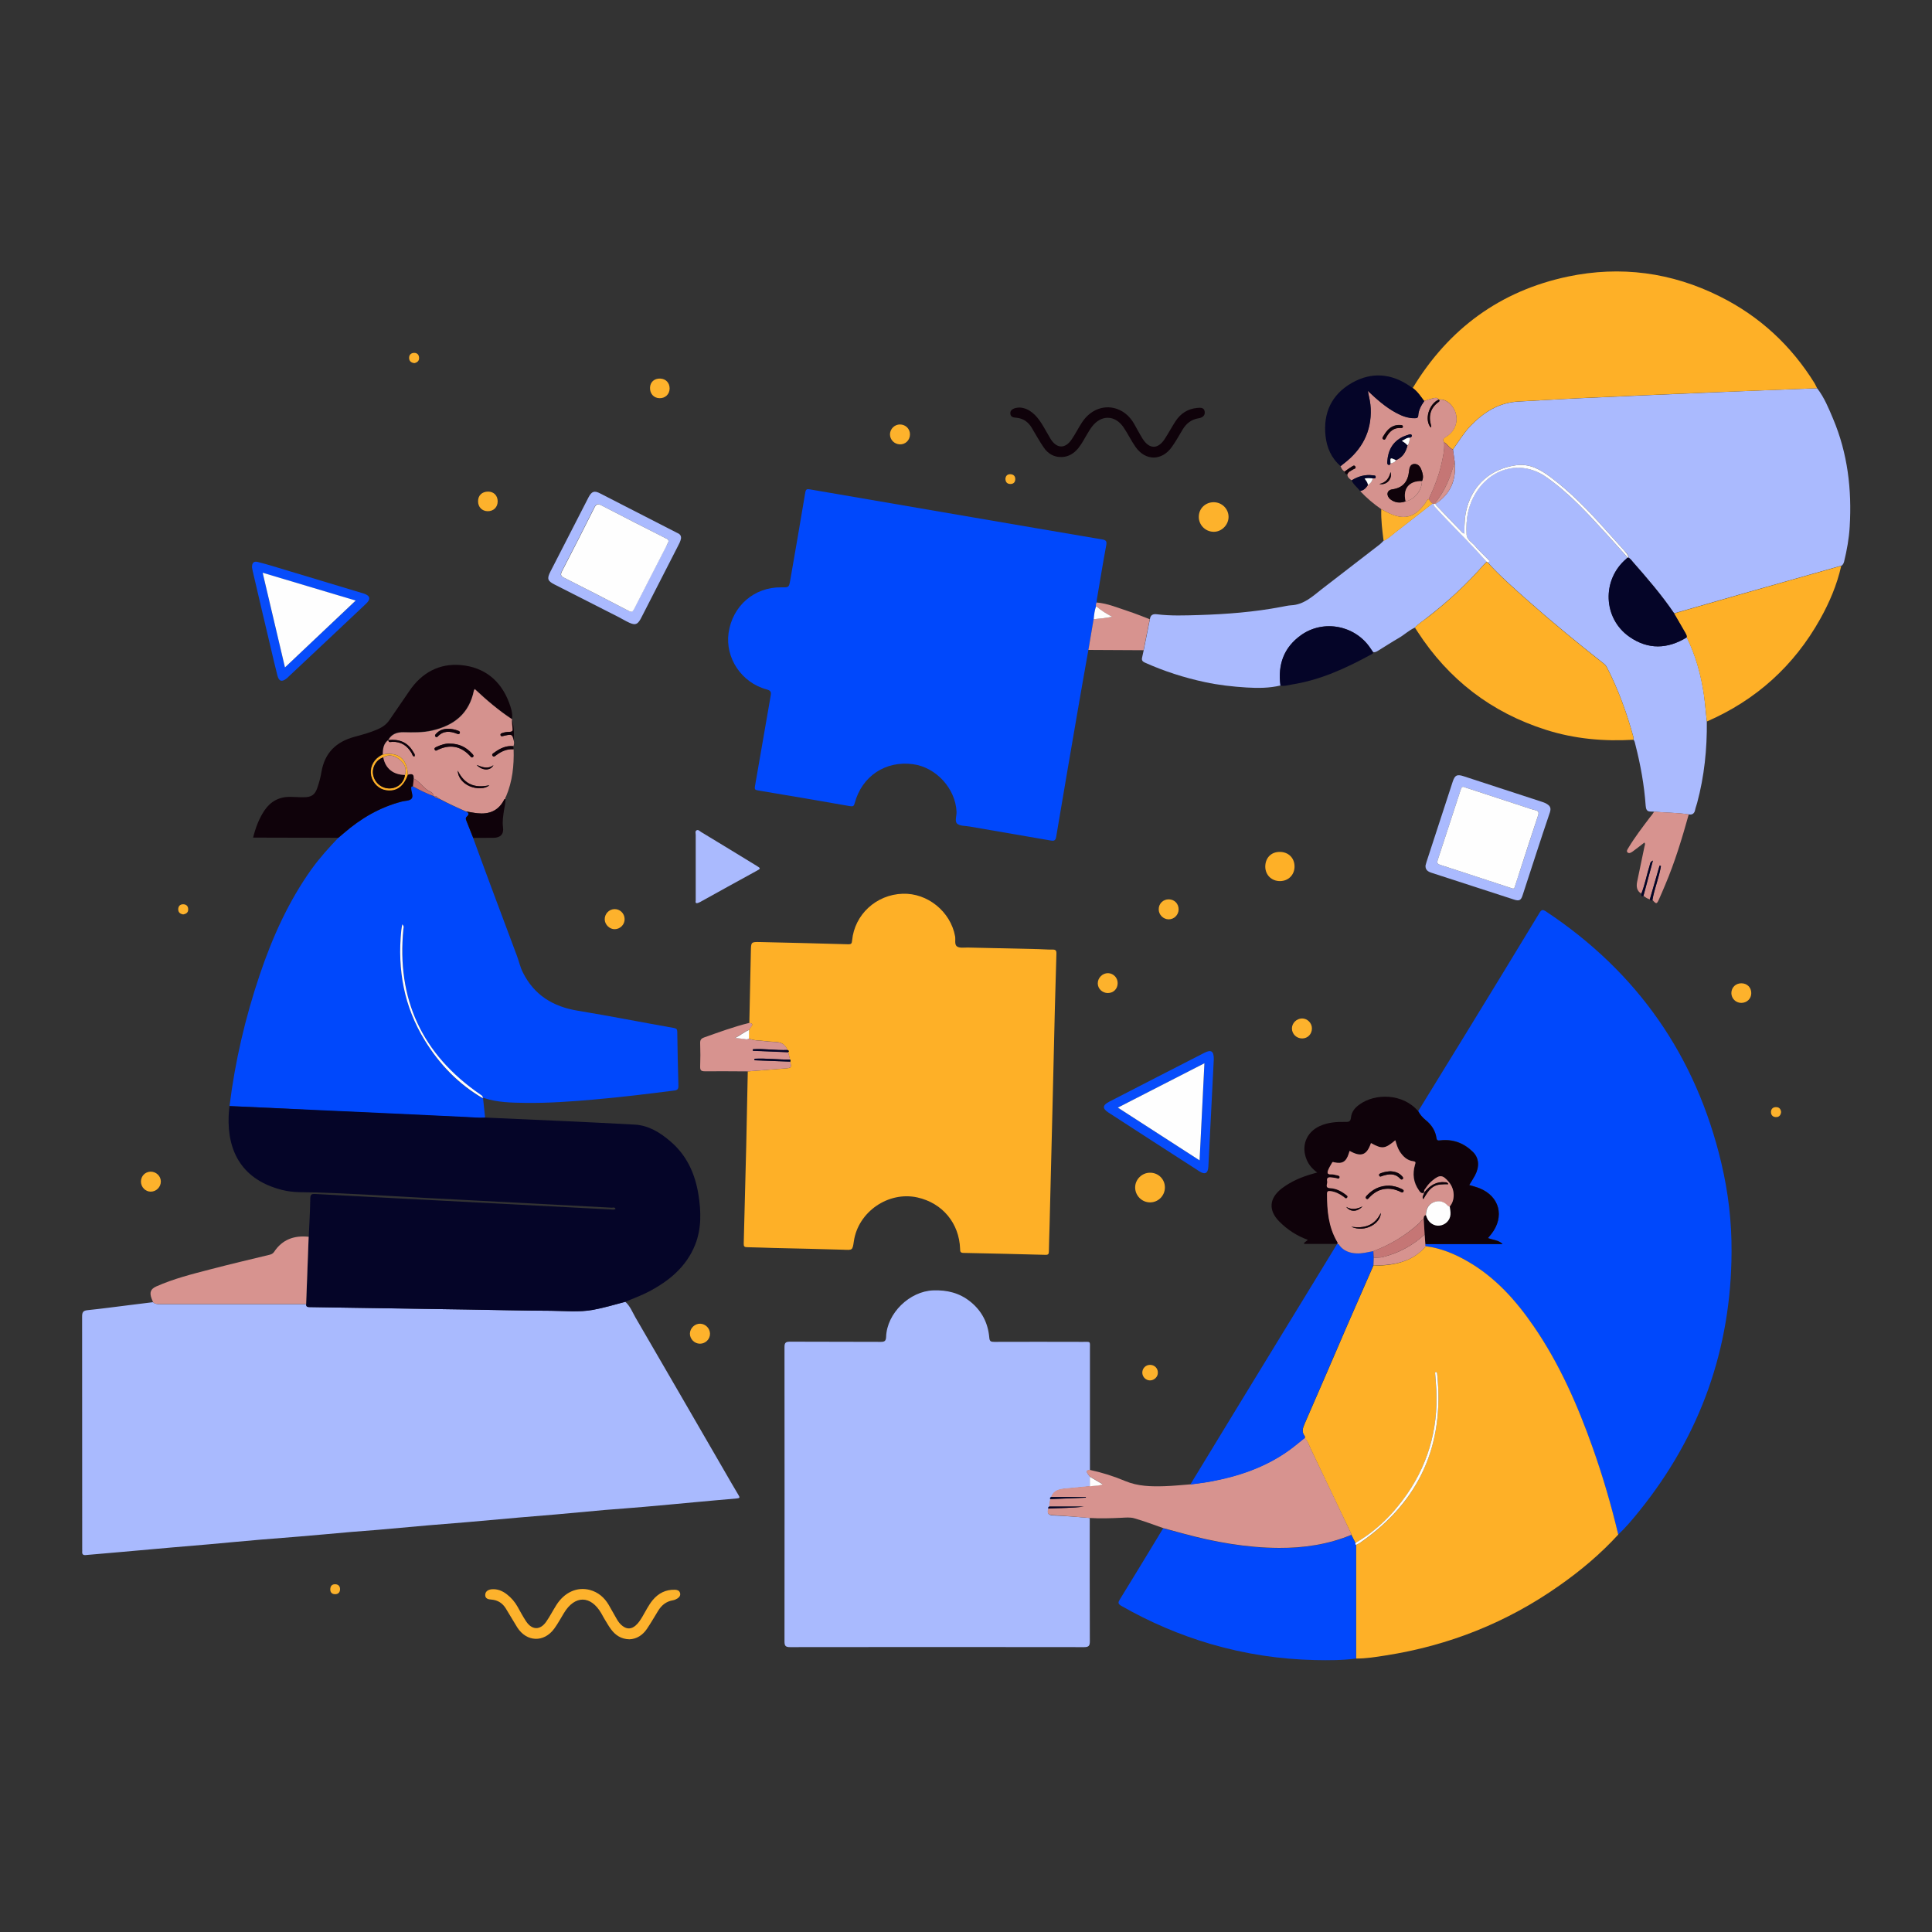 <?xml version="1.0" encoding="utf-8"?>
<!-- Generator: Adobe Illustrator 26.0.1, SVG Export Plug-In . SVG Version: 6.00 Build 0)  -->
<svg version="1.1" baseProfile="tiny" id="Слой_1"
	 xmlns="http://www.w3.org/2000/svg" xmlns:xlink="http://www.w3.org/1999/xlink" x="0px" y="0px" viewBox="0 0 2000 2000"
	 overflow="visible" xml:space="preserve">
<rect x="0" y="0" width="2000" height="2000" fill="#333333" stroke="none"/>
<g>
	<path fill="#A9BAFE" d="M647.3,1347.6c5,4.4,7.3,10.6,10.5,16.2c30.8,52.9,61.4,105.9,92.1,158.9c4.8,8.3,9.6,16.7,14.6,25
		c1.6,2.6,1.3,3.2-1.8,3.5c-14.5,1.2-29.1,2.6-43.6,3.9c-17.5,1.6-35,3.3-52.5,4.8c-13.4,1.2-26.8,2.1-40.2,3.2
		c-17.2,1.5-34.4,3.2-51.5,4.7c-12.7,1.1-25.5,2.1-38.2,3.2c-18,1.6-36,3.2-54,4.8c-13.1,1.1-26.1,2.1-39.2,3.2
		c-17.5,1.5-35,3.2-52.5,4.7c-9.3,0.8-18.5,1.4-27.8,2.2c-18.2,1.6-36.3,3.3-54.5,4.8c-13.2,1.1-26.5,2.1-39.7,3.2
		c-17.7,1.5-35.3,3.2-53,4.8c-12.6,1.1-25.1,2.1-37.7,3.2c-18,1.6-36,3.2-54,4.8c-11.9,1.1-23.8,2.1-35.7,3.1
		c-2.6,0.2-3.7-0.9-3.5-3.4c0.1-0.8,0-1.7,0-2.5c0-80.3,0-160.6-0.1-240.9c0-4.1,0.7-6.2,5.4-6.7c14.7-1.5,29.3-3.5,43.9-5.3
		c8.1-1,16.1-2,24.2-3c1.9,2,4.4,2,6.9,2c50.5,0,101.1,0,151.6,0c-0.3,2.8,1.3,3.1,3.6,3.1c10.3,0.1,20.6,0.3,31,0.5
		c43.8,0.7,87.5,1.3,131.3,2c29.1,0.5,58.3,1.2,87.4,1.3c14.4,0.1,28.9,1.7,43.3-0.9C625,1353.9,636.1,1350.6,647.3,1347.6z"/>
	<path fill="#0048FC" d="M1468.1,1150.3c15.9-25.9,31.9-51.8,47.8-77.8c26-42.4,51.9-84.8,77.7-127.4c2.2-3.6,3.4-3.8,6.9-1.5
		c94.7,62.9,155.2,149.7,181.4,260.3c7.2,30.3,10.8,61,10.6,92c-0.4,100.3-32.2,189.6-95.1,267.8c-7,8.7-14.1,17.3-22.3,24.9
		c-7.2-30.4-16-60.4-26.4-89.8c-15.7-44.3-34.5-87.2-61.3-126.1c-18.3-26.6-39.5-50.2-67.8-66.7c-13.6-7.9-27.9-13.9-43.7-15.9
		c-0.7-0.7-0.7-1.5-0.5-2.4c26.7,0,53.4,0,80.1,0c-4.4-4.2-10-4.1-15.2-6.2c1.4-1.6,2.5-2.9,3.5-4.2c13.9-17.9,8.6-38.9-12.1-47.3
		c-3.5-1.4-7.2-2.3-10.8-3.4c2-3.2,4.1-6.4,5.9-9.8c4.9-9.2,4.4-18.1-2.1-24.5c-9.2-9.1-20.5-13.4-33.6-11.9
		c-2.4,0.3-3.7,0.2-4.1-2.5c-1.1-7.6-5.2-13.7-11-18.4C1472.7,1157,1470.1,1154,1468.1,1150.3z"/>
	<path fill="#A9BAFE" d="M1128.1,1571.4c0,42.5-0.1,85,0.1,127.5c0,4.6-0.9,6.2-5.9,6.2c-101.5-0.2-202.9-0.1-304.4,0
		c-4.6,0-5.8-1.2-5.8-5.8c0.1-101.6,0.1-203.3,0-304.9c0-4.5,1.4-5.5,5.7-5.5c31.3,0.2,62.6,0,94,0.2c4.1,0,5.3-1.1,5.5-5.2
		c0.8-24.5,24.4-47.3,48.9-48.1c14.2-0.5,27,2.6,38.2,11.6c12,9.6,18.4,22.2,19.7,37.2c0.3,4,1.7,4.5,5.1,4.5
		c30.5-0.1,61-0.1,91.5,0c8.7,0,7.6-1.1,7.6,7.8c0,41.7,0,83.3,0,125c-2.8,0.1-4.1,1-2.2,3.8c0.7,1.1,1.5,2,2.3,3.1
		c0,3.3,0,6.6,0,9.9c-8.6,0.8-17.2,1.7-25.7,2.5c-6.2,0.6-11.9,1.9-14.3,8.7c-1.1,0.4-1.4,1.1-1,2.2c-0.4,2.6-0.7,5.1-1.1,7.7
		c-1,0.4-1,1.2-0.8,2.1c-1.4,4.4-0.7,6.6,4.7,6.9C1102.7,1569.2,1115.4,1570.4,1128.1,1571.4z"/>
	<path fill="#0048FC" d="M1126.7,672.8c-3.2,18.3-6.6,36.6-9.7,55c-7.9,46.1-15.9,92.1-23.6,138.2c-0.7,4.1-2,4.7-5.7,4.1
		c-28-4.9-56.1-9.7-84.1-14.5c-4.4-0.8-10-0.4-12.8-3c-2.7-2.5-0.4-8.1-0.6-12.4c-1.1-23.9-21.2-45.9-45-49.1
		c-28.5-3.9-53,12.4-60.4,40.3c-0.8,3-1.7,3.7-5,3.1c-31.8-5.6-63.6-11-95.4-16.3c-2.8-0.5-3.4-1.2-2.9-4.1
		c5.5-31.3,10.8-62.6,16.3-93.9c0.7-3.7,0.2-5.3-4.1-6.5c-26-6.9-43.1-32.5-39.5-58.4c4-28.1,26.6-47.7,54.7-47.3
		c7.9,0.1,7.8,0.1,9.2-7.6c5.2-30.2,10.5-60.3,15.5-90.5c0.6-3.4,1.6-3.9,4.8-3.3c55.7,9.6,111.5,19.1,167.2,28.7
		c45.1,7.7,90.2,15.5,135.3,23.1c3.7,0.6,5.1,1.6,4.3,5.9c-3.5,18.6-6.5,37.4-9.7,56.1c-0.2,1.1-0.2,2.3-0.3,3.5
		c-0.3,1.2-0.9,2.4-0.5,3.8c-1.6,4.4-2,8.9-2.5,13.5C1130.3,651.6,1128.5,662.2,1126.7,672.8z"/>
	<path fill="#FEB027" d="M775.7,1059c0.5-24.8,1.1-49.6,1.6-74.4c0.2-9.4,0.1-9.6,9.6-9.4c30.3,0.7,60.6,1.4,90.9,2.3
		c3.4,0.1,4-0.7,4.3-3.9c2.5-26.8,24.9-47.5,52.3-48.4c25.7-0.9,49.6,18.4,54.3,44c0.7,3.7-1,8.7,2.2,10.7c2.9,1.8,7.4,0.9,11.2,1
		c24.1,0.5,48.3,1,72.4,1.6c5,0.1,10,0.6,15,0.5c3.4-0.1,4.2,1.1,4.1,4.3c-0.6,18.8-1.1,37.6-1.6,56.4c-0.9,35-1.6,69.9-2.5,104.9
		c-1,40.3-2,80.6-3,120.8c-0.2,8.7-0.6,17.3-0.7,26c0,2.8-0.7,3.7-3.7,3.6c-28.3-0.8-56.6-1.4-84.9-2c-3.2-0.1-3.3-1.7-3.3-4.1
		c-0.9-26.6-18.2-47.5-44.2-53.3c-30.1-6.7-61.4,14.9-65.8,45.4c-1.4,9.5-1.4,9.1-11.1,8.7c-24-0.8-47.9-1.2-71.9-1.8
		c-9.1-0.2-18.3-0.7-27.4-0.8c-2.8,0-3.7-0.8-3.6-3.7c0.9-33.8,1.8-67.6,2.6-101.4c0.6-25.6,1.1-51.3,1.6-76.9c13-1,26-2.1,39-3.1
		c6-0.4,6.4-0.8,4.9-7c0.5-0.7,0.3-1.4-0.2-2.1c-0.6-2.6-1.3-5.1-1.9-7.7c1.6-1.4,0.1-1.8-0.8-2.4c-1.8-4.2-4.8-7.2-9.5-7.9
		c-4.3-0.6-8.6-0.5-12.9-1.1c-5.9-0.9-12-0.3-17.6-2.8c0.1-3,0.2-6,0.3-9c0.7-1.1,1.3-2.2,2.1-3.2
		C779.8,1060.3,778.5,1059.3,775.7,1059z"/>
	<path fill="#FEB027" d="M1476,1290.1c15.8,2,30.1,8,43.7,15.9c28.3,16.4,49.5,40.1,67.8,66.7c26.8,38.9,45.6,81.8,61.3,126.1
		c10.4,29.4,19.2,59.4,26.4,89.8c-18.3,20-38.9,37.3-61,52.8c-54.2,38.2-114.3,62.1-179.7,72.3c-10.2,1.6-20.4,3.3-30.7,3.2
		c0-39.2,0-78.4,0-117.6c1.6-0.9,3.3-1.6,4.8-2.6c60.7-42.3,86.6-100.5,79.2-173.8c-0.1-1,0.1-2.4-1.6-2.5c-0.2,0.3-0.6,0.6-0.6,0.8
		c0.2,3.5,0.5,7,0.8,10.4c3.4,41.8-5.8,80.3-29.7,115c-14.2,20.7-31.7,38-53.5,50.7c-1.4-2.8-2.8-5.6-4.2-8.3
		c-0.2-0.6-0.3-1.3-0.6-1.9c-13.8-28.9-27.5-57.8-41.3-86.6c-1.9-4-3.1-8.4-6.4-11.6c0.2-0.8,0.4-1.6-0.2-2.4c-3.1-4.1-1.9-8,0-12.4
		c14.8-33.7,29.3-67.6,43.9-101.4c9.1-21,18.3-41.9,27.5-62.9c5.8,0.6,11.6,0.1,17.4-0.7C1453.7,1307,1466.3,1301.5,1476,1290.1z"/>
	<path fill="#0048FC" d="M237.6,1145c5.7-46.3,16.3-91.5,31.2-135.7c13.1-38.9,29.8-76.1,53.8-109.7c8.3-11.5,17.8-22,27.5-32.2
		c1.9-1.6,3.9-3.1,5.7-4.8c17.7-15.4,37.4-27,60.2-32.8c3.4-0.9,7.8-0.7,9.8-2.8c2.4-2.5-0.3-6.9-0.2-10.5c0-1.6-0.2-2.6,1.8-2.4
		c6.9,3.8,14,7.3,21.5,10.1l0,0c1.1,1.2,2.5,1.8,4.1,2l0,0c0.5,0.7,1.2,1.1,2,1c8.9,4.8,18.1,8.9,27.4,13c2.8,1.2,3.5,2.8,1,5
		c-1.2,1.1-1.6,2.3-0.9,3.9c2.5,6.1,4.9,12.2,7.3,18.4c6.2,16.8,12.3,33.7,18.6,50.5c8.9,23.8,17.8,47.6,26.7,71.4
		c2.1,5.6,3.3,11.5,6,16.9c11.7,23.8,31.4,35.8,57.1,40c33.3,5.5,66.4,12,99.6,17.9c2.5,0.5,3.2,1.3,3.3,3.8
		c0.3,18.6,0.6,37.3,1.2,55.9c0.1,3.4-1,4.6-4.2,5c-27.6,3.5-55.1,6.9-82.8,9.3c-23.7,2.1-47.5,3.8-71.3,3.5
		c-14.5-0.2-29-0.4-42.9-5c-0.7-0.2-0.8,0.3-1.1,0.6c-0.3-2.4-0.3-2.3-2.7-4c-60.3-41.5-86.8-98.6-79.6-171.4
		c0.1-1.3,0.8-2.8-1.2-4.7c-0.4,2.6-0.9,4.5-1,6.3c-4.1,40.6,2.8,78.9,24.4,113.9c15.2,24.8,34.9,45.2,60.2,59.9
		c0.7,6.6,1.4,13.3,2.1,19.9c-6.5,0.3-12.9-0.3-19.4-0.6c-51-2.4-102-4.7-153-7.1C299.1,1147.8,268.3,1146.4,237.6,1145z"/>
	<path fill="#050528" d="M237.6,1145c30.7,1.4,61.5,2.8,92.2,4.2c51,2.3,102,4.6,153,7.1c6.5,0.3,12.9,1,19.4,0.6
		c51.7,2.4,103.4,4.4,155.1,7.3c14,0.8,25.9,8.1,36.4,17.1c17.1,14.4,25.8,33.5,29.3,55.2c2.8,17.6,3.3,35.2-3.4,52.1
		c-9.2,22.9-26.9,37.4-48,48.5c-7.8,4.1-16.1,7-24.2,10.5c-11.2,3-22.4,6.3-33.8,8.4c-14.4,2.5-28.9,1-43.3,0.9
		c-29.1-0.1-58.3-0.9-87.4-1.3c-43.8-0.7-87.5-1.3-131.3-2c-10.3-0.2-20.6-0.4-31-0.5c-2.3,0-3.9-0.4-3.6-3.1
		c0.9-23.2,1.7-46.4,2.6-69.6c0.6-13.3,1.4-26.5,1.6-39.8c0.1-4.3,1.5-4.8,5.2-4.6c37.9,2.1,75.8,4,113.6,6c57.5,3,115,6,172.5,9
		c6.5,0.3,13,0.7,19.4,1c1.7,0.1,3.6,0.6,5.3-0.5c-0.7-2.2-2.5-1.3-3.8-1.3c-66.6-3.5-133.3-7-199.9-10.5
		c-35.9-1.9-71.8-4.3-107.7-5.3c-11.3-0.3-22.5,0.3-33.5-2.5c-41.2-10.3-57.1-39.3-55.6-76.9C236.8,1151.5,237.3,1148.3,237.6,1145z
		"/>
	<path fill="#AABAFE" d="M1881.1,401.9c7.4,9.6,11.9,20.7,16.5,31.6c15.1,35.8,19.5,73.2,17.2,111.7c-0.7,12.2-2.9,24.3-5.8,36.2
		c-0.5,1.9-1.3,3.4-2.9,4.4c-1,0.2-2,0.3-2.9,0.6c-34.2,9.7-68.4,19.4-102.6,29.1c-22.5,6.4-45,13-67.5,19.4
		c-12.9-19-27.9-36.4-43-53.6c-0.4-0.5-0.7-0.9-1.1-1.4l0.1,0.1c-0.4-0.4-0.7-0.7-1.1-1.1c0,0,0.1,0.1,0.1,0.1
		c-0.4-0.4-0.8-0.7-1.2-1.1c-0.3-0.2-0.5-0.5-0.8-0.7c-0.4-3.2-2.8-5.2-4.8-7.4c-6.5-7.3-13.1-14.6-19.7-21.9
		c-17.4-19.5-35.5-38.3-56.5-54c-10.6-7.9-21.5-14.4-36.1-12.2c-24.9,3.6-43.5,19.2-50.3,43.5c-2.5,8.9-2.9,17.9-2.7,27.1
		c-2.3-0.4-3.2-2-4.2-3.1c-7.9-8.1-15.7-16.3-23.5-24.5c-0.9-0.9-2.1-1.7-2.3-3.2c15.9-10.2,21.8-25.1,19.9-43.5
		c-0.6-4.2-1.2-8.5-1.8-12.7c5.9-8.2,11.1-17,18.1-24.3c13.7-14.2,29.4-24.3,49.8-25.3c20.8-1.1,41.5-2.5,62.3-3.4
		c45.5-2.1,91.1-4.1,136.6-6C1807.6,404.7,1844.3,403.3,1881.1,401.9z"/>
	<path fill="#FEB027" d="M1881.1,401.9c-36.7,1.4-73.5,2.8-110.2,4.3c-45.5,1.9-91.1,3.9-136.6,6c-20.8,1-41.5,2.4-62.3,3.4
		c-20.4,1-36.1,11.1-49.8,25.3c-7.1,7.4-12.3,16.1-18.1,24.3c-4-1.3-5.5-5.6-9.2-7.4c-2.1-2.8-0.7-4.1,1.9-5.6
		c10.5-6.2,13.9-18.6,8.3-28.8c-3.7-6.8-10.1-10.8-15.6-9.8l-0.2,0c-1.4-2.5-3.7-1.7-5.7-1.3c-3.2,0.7-6.2,1.9-9.3,2.8
		c-3.6-4.8-6.9-9.9-11.8-13.5c37.1-61.3,90.5-100.5,160.6-115.3c54.5-11.4,107.3-4.4,157.3,20.6c41.3,20.6,73.8,50.8,98.1,89.9
		C1879.5,398.6,1880.2,400.3,1881.1,401.9z"/>
	<path fill="#AABAFE" d="M1766.9,746.9c0.3,28.5-2.6,56.6-10,84.2c-0.6,2.4-1.6,4.7-2.1,7.2c-0.7,3.8-2.9,5.4-6.6,4.8
		c-11.9-1.9-23.9-1.7-35.8-2.8c-3.9-0.6-8.3,1.5-8.8-6.2c-1.5-21.3-5.3-42.3-10.6-63c-0.5-1.9-0.7-3.9-2.1-5.5c0-1,0.2-2-0.1-3
		c-6.8-24.7-15.5-48.7-27.2-71.6c-0.8-1.7-2-3-3.5-4.2c-26.7-21-52.9-42.5-78.3-65c-14.4-12.8-29-25.5-41.9-39.8
		c3.5-1,1-2.4,0.1-3.3c-4.5-4.7-9.4-9-13.5-14c-3-3.6-8.1-6.1-8.4-11.3c-1-16.7,2-32.4,11.7-46.4c16.8-24.2,46.5-30.1,70.5-13.4
		c24.6,17.1,44.5,39.3,64.6,61.3c6.7,7.3,13.3,14.8,20,22.2c-0.4,0.5-0.8,1-1.3,1.4c-25.5,21.6-24.2,61.6,3.2,80.7
		c19.4,13.5,39.5,12.8,59.4,0.6c9.3,19,14.8,39,17.8,59.8C1765.2,728.7,1765.9,737.8,1766.9,746.9z"/>
	<path fill="#0148FC" d="M1403.8,1599.3c0,39.2,0,78.4,0,117.6c-14.1,1.9-28.2,1.9-42.4,1.6c-36.6-0.8-72.6-6.3-107.7-16.5
		c-32.5-9.5-63.5-22.8-92.9-39.6c-3.6-2.1-3.5-3.5-1.6-6.6c15.1-24.5,30-49.1,44.9-73.7c6.9,1.9,13.7,3.7,20.6,5.6
		c32.5,8.8,65.5,14.7,99.2,14.9c25.7,0.1,51-3.6,75-13.6c1.4,2.8,2.8,5.6,4.2,8.3C1403,1598,1402.9,1598.8,1403.8,1599.3z"/>
	<path fill="#AABAFE" d="M1464.7,649.7c-6.1,2.7-10.9,7.4-16.6,10.7c-7.3,4.2-14.3,8.8-21.5,13.2c-1.5,0.9-3.1,1.9-5.1,1.5
		c-0.9-1.4-1.9-2.7-2.8-4.1c-15.8-23.6-48.4-30-71.6-13.7c-18.1,12.8-24.4,30.7-21.5,52.3c-11.6,2.8-23.4,2.8-35.1,2.1
		c-14.5-0.9-29-2.5-43.3-5.6c-21.5-4.6-42.3-11.3-62.3-20.3c-2.4-1.1-3.2-2.6-2.6-5.1c0.6-2.6,1.1-5.2,1.7-7.8
		c2.1-10.7,4.3-21.4,6.4-32.1c0.6-4.4,3.3-5.4,7.3-4.9c14.4,1.8,28.9,1.2,43.4,0.8c28.7-0.9,57.3-3.1,85.6-8.5
		c3.3-0.6,6.5-1.4,9.8-1.6c13.3-0.6,22.3-9.3,31.9-16.8c20-15.4,40-30.8,60-46.3c1.4-1.1,2.6-2.5,3.9-3.8c4.6-2,8.2-5.6,12.1-8.6
		c13-10,25.9-20.1,38.8-30.2c0.3,0.1,0.6,0.2,0.9,0.4c-0.1,1.2,0.3,2.2,1.1,3.1c3.4,3.6,6.7,7.4,10.1,10.9
		c14.8,15.2,29.6,30.3,43.8,46.2c-1.1,1-2.2,2-3.2,3.1c-17.5,20-37,38-58,54.3C1473.4,642.6,1468.5,645.5,1464.7,649.7z"/>
	<path fill="#FEB027" d="M1464.7,649.7c3.8-4.2,8.7-7.1,13.1-10.5c21-16.3,40.4-34.3,58-54.3c1-1.1,2.1-2.1,3.2-3.1
		c0.3,0.2,0.5,0.3,0.9,0.4c12.9,14.3,27.5,27,41.9,39.8c25.4,22.5,51.6,44,78.3,65c1.5,1.2,2.6,2.5,3.5,4.2
		c11.7,22.8,20.4,46.8,27.2,71.6c0.3,0.9,0.1,2,0.1,3c-30.8,1.8-61.1-0.9-90.6-10.3c-56.6-18-100.8-52.1-133-101.8
		C1466.4,652.2,1465.6,651,1464.7,649.7z"/>
	<path fill="#D7938F" d="M1399,1588.8c-24,10-49.2,13.7-75,13.6c-33.7-0.2-66.7-6.1-99.2-14.9c-6.9-1.9-13.7-3.7-20.6-5.6
		c-10-3.5-19.9-7.3-30.1-10.2c-4.1-1.2-8.9-0.7-13.3-0.5c-10.9,0.5-21.8,0.9-32.8,0.2c-12.7-1-25.4-2.3-38.1-2.9
		c-5.4-0.3-6.2-2.5-4.7-6.9c12.4-0.6,24.8-0.5,37.1-2.1c-12.1,0-24.2,0-36.3,0c0.4-2.6,0.7-5.1,1.1-7.7c12.3-0.5,24.7-1,37-1.5
		c0-0.2,0-0.5-0.1-0.7c-12,0-24,0-35.9,0c2.4-6.8,8.1-8.1,14.3-8.7c8.6-0.8,17.2-1.7,25.7-2.5c4.3-0.6,8.7-0.2,13.3-2
		c-4.8-2.8-9-5.3-13.3-7.9c-0.8-1-1.6-2-2.3-3.1c-1.9-2.8-0.5-3.7,2.2-3.8c12.7,2.7,25.1,6.6,36.9,11.6c13.2,5.5,26.8,5.7,40.5,5.3
		c8.9-0.3,17.8-1.2,26.8-1.9c6.9-1,13.8-1.7,20.7-3c29-5.4,56.5-14.7,80.9-31.9c5.8-4.1,11.2-8.8,16.8-13.2
		c3.4,3.2,4.5,7.6,6.4,11.6c13.9,28.8,27.6,57.7,41.3,86.6C1398.6,1587.5,1398.8,1588.2,1399,1588.8z"/>
	<path fill="#0148FC" d="M1350.6,1488.7c-5.6,4.4-11,9.1-16.8,13.2c-24.3,17.3-51.8,26.6-80.9,31.9c-6.8,1.3-13.8,2-20.7,3
		c16.6-27.3,33.2-54.6,49.8-81.8c34-55.8,68.1-111.5,102.2-167.3c1.4-0.1,2.1,0.9,2.8,1.8c4.5,5.6,10.6,7.7,17.5,8
		c5.9,0.3,11.5-1.4,17.2-2.4c0.1,2.3,0.2,4.6,0.4,6.9c-0.1,2.5-0.2,5.1-0.3,7.6c-9.2,21-18.4,41.9-27.5,62.9
		c-14.7,33.8-29.1,67.7-43.9,101.4c-1.9,4.4-3.1,8.3,0,12.4C1351,1487.1,1350.8,1487.9,1350.6,1488.7z"/>
	<path fill="#0F020A" d="M1468.1,1150.3c2,3.7,4.6,6.7,7.9,9.4c5.8,4.7,9.9,10.8,11,18.4c0.4,2.8,1.7,2.8,4.1,2.5
		c13.1-1.5,24.3,2.8,33.6,11.9c6.5,6.4,7,15.3,2.1,24.5c-1.8,3.3-3.9,6.5-5.9,9.8c3.6,1.1,7.3,2,10.8,3.4
		c20.7,8.4,26.1,29.3,12.1,47.3c-1,1.3-2.1,2.5-3.5,4.2c5.2,2.1,10.8,1.9,15.2,6.2c-26.7,0-53.4,0-80.1,0c-0.2-3.2-0.5-6.5-0.7-9.7
		c-0.3-5.4-0.6-10.7-0.9-16.1c0.2-1.7,0.1-3.6,2.3-4.2c0.3,0.9,0.7,1.8,1,2.7c2.3,5.6,7.8,9,13.4,8.2c5.8-0.8,10.4-5.3,11-11.3
		c0.2-2.7-0.5-5.6-0.8-8.3c5.9-6.8,5.5-18-0.7-25.5c-6.4-7.7-9.5-8-17.1-1.6c-2.7,2.3-5.1,4.8-6.9,7.8c-0.8,1.2-2.4,2.4-1.1,4.3
		c-1-0.8-1,0.2-1.2,0.8c-2.5,0.6-3.6-1.2-4.7-2.8c-5.7-8.2-6.8-17.1-4-26.6c0.6-2.1,1-3.1-1.9-3.5c-6.4-0.9-10.7-5-14-10.2
		c-2.2-3.5-3.3-7.5-4.5-11.5c-10.8,9.1-13.6,9.4-25.2,2.9c-4.4,12.7-10.2,14.8-22.1,8.1c-0.3,0.9-0.6,1.9-0.9,2.8
		c-2.7,8.5-6.7,10.9-15.1,9c-0.8-0.2-1.6-0.7-2.1,0.3c-1.4,2.6-3.1,5.1-4.2,7.9c-1,2.4-1,4.5,2.9,4.3c2.4-0.1,4.9,0.8,7.3,1.2
		c1.1,0.2,1.9,0.8,1.7,2c-0.3,1.3-1.5,1.3-2.4,1c-2.2-0.7-4.5-0.9-6.9-1.1c-3.5-0.3-4.1,1.7-3.5,4.2c0.6,2.5-2.9,6.8,3.1,7
		c6,0.3,11.2,2.9,15.9,6.5c1.1,0.8,3,1.7,1.5,3.5c-1.3,1.4-2.4-0.2-3.4-1c-4.2-3.1-8.8-5.4-14-6c-2.1-0.3-3.3,0.1-3.3,2.8
		c0,17.1,1.4,33.9,10.2,49.2c0.5,0.8,1.3,1.6,0.4,2.7c-11.4,0-22.8,0-34.3,0c-0.1-0.3-0.2-0.7-0.3-1c1.3-1,2.6-2.1,4-3.2
		c-11.3-4.1-21-10.4-29.3-18.7c-11.9-11.8-10.9-24.5,2.5-34.7c9.5-7.2,20.4-11.8,31.8-15c1.4-0.4,2.8-0.8,4.7-1.3
		c-5-3.7-8.7-7.9-10.9-13.2c-6-14.2-0.5-28.5,13.5-34.9c8.5-3.9,17.7-4.5,26.8-4.3c3.5,0.1,5.1-0.6,5.5-4.4c0.6-6.2,4.3-10.6,9.4-14
		C1423.3,1132,1451.9,1131.4,1468.1,1150.3z"/>
	<path fill="#0F020A" d="M427.5,814c-2-0.2-1.8,0.9-1.8,2.4c0,3.6,2.6,7.9,0.2,10.5c-2.1,2.1-6.4,2-9.8,2.8
		c-22.8,5.9-42.6,17.5-60.2,32.8c-1.9,1.6-3.8,3.2-5.7,4.8c-27.5-0.1-54.9-0.1-82.4-0.2c-1.8,0-3.6,0-5.8,0
		c2.6-10.3,6.1-19.7,11.8-28.2c6.4-9.4,15.3-14.1,26.6-14c4.7,0,9.3,0.5,14,0.4c8,0,11.7-2.5,14.2-10c1.8-5.3,3.3-10.8,4.2-16.4
		c3.4-19.6,15.2-31,34-36.1c8.1-2.2,16.3-4.4,24.1-7.8c5-2.2,9.2-5.1,12.3-9.7c6.7-9.9,13.6-19.7,20.3-29.6
		c12.8-19.2,31.2-29.3,53.8-27.2c23.9,2.2,41.1,15.8,49.7,38.9c2,5.4,3.9,11,3.1,16.9c-14-9.1-26.5-19.9-38.7-31.3
		c-0.4,0.7-0.8,1.1-0.9,1.5c-4.8,23.8-20.5,36.2-43.1,41.4c-9.8,2.3-19.8,2-29.8,1.8c-6.6-0.1-12.3,1.8-15.7,8l0.1-0.1
		c-5,3.8-5.8,9.3-5.8,15.1c-1.3,0.8-2.6,1.4-3.9,2.3c-6.6,4.5-9.8,12.5-8,20c1.8,7.6,7.9,13.4,15.3,14.6
		c10.5,1.6,18.1-3.8,22.4-15.9c3.5-1,6.6-1.3,6.2,3.9C428,808.7,427.8,811.4,427.5,814z"/>
	<path fill="#FEB027" d="M1766.9,746.9c-1-9.1-1.7-18.2-3-27.2c-3-20.8-8.5-40.9-17.8-59.8c0.2-2-0.9-3.5-1.7-5.1
		c-3.8-6.6-7.6-13.2-11.4-19.7c22.5-6.5,45-13,67.5-19.4c34.2-9.8,68.4-19.4,102.6-29.1c1-0.3,2-0.4,2.9-0.6
		c-4.4,19.4-12.1,37.6-21.8,54.9C1857.1,689.3,1817.9,724.7,1766.9,746.9z"/>
	<path fill="#D5928E" d="M402,766.1c3.4-6.2,9.1-8.1,15.7-8c10,0.2,19.9,0.5,29.8-1.8c22.6-5.2,38.3-17.6,43.1-41.4
		c0.1-0.4,0.5-0.8,0.9-1.5c12.2,11.4,24.8,22.2,38.7,31.3c0,0-0.1-0.1-0.1-0.1c0.2,3,0,6,0.6,8.9c0.5,2.9-0.2,4-3.1,4.1
		c-2.8,0.1-5.6,0.4-8.3,1.5c-0.9,0.4-1.3,1-1.1,1.9c0.2,1,1.1,1.2,1.9,1.1c1.1-0.2,2.3-0.6,3.4-0.8c6.5-1.3,7.2-0.9,8.3,5.3
		c0.6,2,0.4,3.9-0.3,5.9c-7.6-0.8-13.9,2.3-19.7,6.6c-1.1,0.8-3.1,1.7-1.8,3.4c1.2,1.6,2.7,0.1,3.8-0.7c5.3-4,11.1-6.6,17.9-6.1
		c0.5,16.7-1.2,33.1-7.8,48.7c-0.3,0.9-0.5,1.9-0.8,2.8l0.1-0.1c-1.3,0-1.5,1.2-1.9,1.9c-6,10.7-15.4,14.1-27,12.9
		c-3.9-0.4-7.8-1.2-11.8-1.9c-9.3-4-18.5-8.2-27.4-13c-0.5-0.8-1.2-1-2-1c0,0,0,0,0,0c-0.8-1.9-2.3-2.2-4.1-2c0,0,0,0,0,0
		c-0.6-4-4.4-4.6-6.9-6.4c-4.9-3.6-8.3-8.9-13.8-11.7c0.4-5.2-2.6-4.9-6.2-3.9c-0.3-16.3-9.8-24-25.8-21
		C396.3,775.3,397,769.8,402,766.1c0.2,3,2.5,1.9,4.1,1.9c9.3-0.3,15.7,4.1,20.2,12c0.7,1.2,0.7,3,2.7,3.2c1.1-2.1-0.5-3.5-1.3-4.9
		C422,768.2,413,764.9,402,766.1z M465.7,769.8c-4.1-0.3-8.9,1.1-13.5,3.3c-1.3,0.6-3.2,1.3-2.1,3.2c0.9,1.6,2.4,0.3,3.5-0.2
		c12.4-5.7,23.3-3.7,32.7,6.2c0.9,0.9,1.8,2.6,3.2,1.5c1.6-1.3,0.1-2.7-0.9-3.7C482.7,773.7,475.6,769.8,465.7,769.8z M463.6,754.4
		c-4.7,0.1-9.1,1.6-12.5,5.5c-0.6,0.7-1.3,1.7-0.3,2.6c0.7,0.7,1.6,0.7,2.2,0c5.9-6.3,12.8-5.8,20.1-3c1.1,0.4,2.4,0.7,2.9-0.8
		c0.4-1.5-0.9-2-1.9-2.4C470.8,755.2,467.4,754.5,463.6,754.4z M473.9,797.8c0.1,6.8,5.5,13.1,12.4,16.1c7,3,16,2.9,20.3-1
		C491.9,816.1,480.9,812.3,473.9,797.8z M510.8,792.1c-5.8,4.5-11.6,2.1-17.3-0.2C499.2,797.9,507.8,798.1,510.8,792.1z"/>
	<path fill="#D5928E" d="M1384.3,1287.7c0.9-1,0.1-1.8-0.4-2.7c-8.8-15.3-10.2-32.1-10.2-49.2c0-2.7,1.2-3,3.3-2.8
		c5.3,0.6,9.8,2.9,14,6c1,0.7,2.1,2.4,3.4,1c1.6-1.7-0.4-2.6-1.5-3.5c-4.7-3.6-9.9-6.2-15.9-6.5c-6-0.3-2.6-4.5-3.1-7
		c-0.6-2.6,0-4.6,3.5-4.2c2.3,0.2,4.6,0.4,6.9,1.1c0.9,0.3,2.1,0.4,2.4-1c0.3-1.2-0.6-1.8-1.7-2c-2.4-0.5-4.9-1.4-7.3-1.2
		c-3.9,0.2-3.8-1.9-2.9-4.3c1.1-2.7,2.7-5.3,4.2-7.9c0.5-1,1.3-0.5,2.1-0.3c8.4,1.9,12.4-0.5,15.1-9c0.3-0.9,0.6-1.9,0.9-2.8
		c11.9,6.7,17.8,4.5,22.1-8.1c11.7,6.4,14.4,6.1,25.2-2.9c1.2,4,2.3,8,4.5,11.5c3.4,5.2,7.6,9.4,14,10.2c2.9,0.4,2.5,1.4,1.9,3.5
		c-2.8,9.5-1.8,18.4,4,26.6c1.1,1.6,2.2,3.4,4.7,2.8c0.2,0.1,0.3,0.3,0.5,0.4c-0.1,1.8-2.4,3.2-0.7,6.1c3-5,5.5-9.7,10.2-12.8
		c4.7-3,10-2.6,15.7-2.7c-1.2-2.1-2.3-1.9-3.2-2c-9.2-1-15.8,3.3-21.3,10.1l0.1,0.1c-1.4-1.8,0.3-3.1,1.1-4.3c1.9-3,4.2-5.5,6.9-7.8
		c7.6-6.3,10.7-6.1,17.1,1.6c6.3,7.5,6.6,18.7,0.7,25.5c-0.6-0.2-1.3-0.3-1.7-0.7c-4.2-4.7-9.3-6.2-15.1-3.8
		c-5.7,2.4-7.7,7.3-7.9,13.2c-2.2,0.6-2,2.5-2.3,4.2c-2.4,0.5-3,2.9-4.6,4.3c-14,12.6-29.8,22.3-47.5,28.8c-5.7,1-11.3,2.6-17.2,2.3
		c-6.9-0.3-13-2.4-17.5-8C1386.3,1288.6,1385.7,1287.5,1384.3,1287.7C1384.3,1287.7,1384.3,1287.7,1384.3,1287.7z M1438.4,1227.4
		c-9.8-0.2-17.1,3.6-23.2,10c-0.9,0.9-2.1,2.2-0.8,3.4c1.4,1.3,2.3-0.3,3.2-1.2c4.2-4.5,9.1-7.7,15.2-8.7c5.9-1,11.5,0.2,16.9,2.8
		c1,0.5,2.3,1.3,3.1,0c0.9-1.6-0.5-2.3-1.7-2.9C1446.8,1228.7,1442.3,1227.6,1438.4,1227.4z M1439.2,1212.5
		c-2.8,0.2-5.9,0.6-8.9,1.7c-1.3,0.5-3.4,1-2.5,2.9c0.7,1.6,2.2,0.5,3.5,0.1c6.4-2.1,12.7-2.8,18,2.8c0.7,0.8,1.6,1.5,2.6,0.7
		c1.2-1,0.4-2.1-0.4-3C1448.3,1214.1,1444.2,1212.7,1439.2,1212.5z M1429.4,1255.6c-6.2,13.3-17.3,16.3-30.6,14.3
		C1412.9,1276.4,1429.3,1266.5,1429.4,1255.6z M1410.6,1248.8c-5.5,2.8-11.2,3.9-17,0.6C1398.2,1254.9,1404.8,1254.7,1410.6,1248.8z
		"/>
	<path fill="#D5928E" d="M1489.6,413.7c5.5-1,11.9,3.1,15.6,9.8c5.6,10.3,2.1,22.6-8.3,28.8c-2.6,1.6-4,2.8-1.9,5.6
		c0.6,7.2-1,14.1-2.5,21.1c-2.8,13.2-7.9,25.6-13.5,37.8c-2,0.4-2.2,2.3-3.2,3.6c-6.8,9.4-14.8,16.7-27.7,14.3
		c-6.6-1.2-12.4-4.4-18.2-7.6c-8-5.5-15.3-11.7-21.9-18.8c3.8-0.7,6.2-3.1,8.1-6.3c2.7-1.5,4.4-3.7,4.9-6.8c1.1-0.4,3,0.7,3.1-1.4
		c0.1-1.9-1.6-1.6-2.9-1.8c-8-1.1-15.3,1.1-22,5.2c-2.2-1.5-4.4-3.1-4.4-6.2c1-2.8,3.6-3.6,5.8-5c1.1-0.7,3.4-1,2.5-2.9
		c-1.2-2.3-3-0.4-4.2,0.3c-2.4,1.3-4.6,3.1-6.9,4.7c-2.3-1.2-3.5-3.3-4.3-5.7c1.3-1,2.6-2.1,3.9-3.1c18.5-14.3,28.2-32.8,27.3-56.4
		c-0.2-5.9-1.7-11.6-3-18.4c9.6,9,18.6,17.1,29.4,22.8c5.9,3.2,12.1,5.5,18.9,5.5c1.8,0,3.7,0.1,3.9-2.7c0.3-5.7,3-10.4,6.2-15
		c3.1-1,6.2-2.1,9.3-2.8c1.9-0.4,4.3-1.2,5.7,1.3c-10.4,4.8-14.9,21.1-8.2,28.9c0.6-0.5,0.5-1.1,0.4-1.8c-3-10-1-18.4,7.8-24.7
		C1490.3,415.4,1490.4,414.7,1489.6,413.7z M1459.7,453.2c0.8-0.7,2.4-1.1,1.8-2.6c-0.6-1.4-1.9-1-3-0.7c-2,0.7-4.1,1.3-6.1,2.2
		c-10.7,5.1-15.5,14.1-16.2,25.6c-0.1,1.2-0.5,2.8,1.2,3.5c1.3,0.5,1.7-0.5,2.2-1.4c2.1-0.8,4.6-0.9,5.5-3.5c7-2.7,10.3-8.4,12-15.2
		C1459.2,458.9,1458.9,455.9,1459.7,453.2z M1455.1,519c9.1-1.7,16.9-11.3,16.9-20.9c2-3.9,0.8-7.8-0.5-11.5
		c-1.2-3.4-3.4-6.5-7.5-6.3c-3.9,0.2-5,3.7-5.3,6.9c-1,10.9-5.7,17.7-17.5,19.4c-5.8,0.8-6.5,6.7-1.7,10.4
		C1444.2,520.6,1449.5,521,1455.1,519z M1452.3,441.7c-0.2-1.9-1.8-1.7-3-1.8c-8.3-0.4-13.1,4.6-16.9,11c-0.7,1.1-2.3,2.8-0.3,3.8
		c1.9,1.1,2.4-1,3.1-2.3c3.3-5.9,7.7-10,15-9.5C1451.1,443.2,1452.1,443.1,1452.3,441.7z M1427.9,501c7.1,1.6,13.8-5,11.6-12.3
		C1437.9,495.6,1434.4,499.8,1427.9,501z"/>
	<path fill="#D7938F" d="M319.5,1280.3c-0.9,23.2-1.7,46.4-2.6,69.6c-50.5,0-101.1,0-151.6,0c-2.5,0-5,0.1-6.9-2
		c-0.5-1.2-1-2.4-1.5-3.7c-2.3-6.2-1.1-9.8,4.9-12.5c18-8,37.1-12.8,56-17.7c20.3-5.3,40.6-10.1,61-15c2-0.5,3.7-1.2,4.9-3
		C292.2,1283.1,304.5,1278.7,319.5,1280.3z"/>
	<path fill="#050528" d="M1474.4,415.3c-3.2,4.5-5.9,9.3-6.2,15c-0.2,2.8-2,2.6-3.9,2.7c-6.9,0-13-2.3-18.9-5.5
		c-10.8-5.8-19.9-13.8-29.4-22.8c1.4,6.7,2.8,12.5,3,18.4c0.9,23.6-8.9,42.1-27.3,56.4c-1.3,1-2.6,2-3.9,3.1
		c-9.5-8.2-14.3-19.1-15.6-31.2c-2.6-23.9,6.2-43,27.2-55c20.9-11.9,41.7-9.8,61.2,4.1c0.7,0.5,1.4,0.9,2.1,1.4
		C1467.5,405.4,1470.8,410.5,1474.4,415.3z"/>
	<path fill="#AABAFE" d="M705,557.3c-0.5,3-2.1,5.9-3.6,8.8c-12.2,23.8-24.4,47.7-36.6,71.5c-0.5,1-1.1,2.1-1.6,3.1
		c-3.3,5.8-5.6,6.7-11.8,3.9c-3.8-1.7-7.3-3.9-11-5.8c-22.1-11.3-44.2-22.5-66.3-33.7c-7.3-3.7-8.1-6-4.3-13.4
		c13.1-25.6,26.3-51.2,39.4-76.8c3.3-6.3,6-7.3,12.1-4.1c26.4,13.5,52.7,27,79,40.5C702.7,552.4,705.3,553.5,705,557.3z
		 M692.1,560.6c-0.1-2.7-2.2-3.1-3.8-3.8c-21.9-11.2-44-22.3-65.8-33.7c-4.2-2.2-5.6-1-7.5,2.6c-11,21.9-22,43.7-33.3,65.4
		c-2,3.8-1.3,5.2,2.3,7c22.3,11.3,44.5,22.7,66.6,34.2c2.9,1.5,4.1,1.1,5.6-1.8c10.9-21.5,22-42.9,33-64.4
		C690.4,564.3,691.3,562.3,692.1,560.6z"/>
	<path fill="#AABAFE" d="M1475.7,896c0.4-1.4,0.7-2.9,1.2-4.3c8.9-27.5,17.9-54.9,26.9-82.4c2.3-7,4.5-8,11.5-5.7
		c26.8,8.8,53.7,17.5,80.5,26.3c1.4,0.5,2.9,0.9,4.2,1.6c3.8,2.1,6.3,4,4.4,9.6c-9.7,28.4-18.8,57.1-28.2,85.7
		c-1.7,5.3-3.6,6.2-9,4.4c-28.4-9.2-56.9-18.5-85.3-27.7C1478.2,902.3,1475.4,900.5,1475.7,896z M1565.8,919.8
		c2,0.4,2.1-1.2,2.5-2.4c1.7-5.4,3.4-10.8,5.2-16.1c6.2-18.9,12.3-37.9,18.6-56.8c1.1-3.3,0.8-4.9-2.8-5.8c-3.5-0.8-7-2.1-10.5-3.2
		c-20.5-6.7-41-13.5-61.6-20.2c-1.9-0.6-3.8-1.9-4.9,1.6c-7.9,24.5-16,49-24,73.4c-0.9,2.6-0.6,4,2.6,5
		c24.2,7.7,48.3,15.8,72.5,23.7C1564.2,919.3,1565,919.5,1565.8,919.8z"/>
	<path fill="#050528" d="M1325.5,709.7c-2.9-21.6,3.4-39.5,21.5-52.3c23.2-16.4,55.9-10,71.6,13.7c0.9,1.4,1.9,2.7,2.8,4.1
		c0.1,1.5-1.1,1.9-2.1,2.4c-25.9,14.1-52.5,26.4-82,31C1333.4,709.2,1329.6,710.6,1325.5,709.7z"/>
	<path fill="#074CFB" d="M260.9,587.6c-0.2-5.4,2.1-6.7,5.7-5.9c5.3,1.3,10.6,2.8,15.9,4.4c30.9,9.3,61.7,18.6,92.6,27.9
		c0.5,0.1,1,0.2,1.4,0.4c6.9,2.4,7.6,5.7,2.3,10.7c-11.7,11.1-23.5,22.2-35.2,33.2c-14.9,14-29.8,28.1-44.8,42.1
		c-0.7,0.7-1.4,1.4-2.2,2c-4.8,3.8-7.8,3-9.4-3c-2.5-9.7-4.7-19.4-7-29.1c-6.2-26.2-12.4-52.4-18.5-78.7
		C261.4,590,261.1,588.2,260.9,587.6z M295,690.9c24.7-23.3,48.7-46,73.2-69.1c-32.5-9.7-64.1-19.2-96.3-28.8
		C279.6,625.7,287.2,657.7,295,690.9z"/>
	<path fill="#074CFB" d="M1256.5,1096.9c-1.8,35.9-3.7,73.3-5.6,110.7c-0.4,7.1-3.5,8.7-9.4,4.9c-31.3-20.2-62.7-40.4-93.9-60.7
		c-6.7-4.3-6.4-7.7,0.8-11.4c32.8-16.9,65.6-33.8,98.5-50.6C1253.8,1086.3,1256.7,1088,1256.5,1096.9z M1157.2,1146.6
		c28.5,18.4,56.4,36.4,84.6,54.6c1.7-33.9,3.3-66.8,5-100.5C1216.7,1116.1,1187.3,1131.2,1157.2,1146.6z"/>
	<path fill="#D7938F" d="M1712.4,840.2c11.9,1.1,23.9,1,35.8,2.8c-6.9,24.7-14.3,49.2-24.3,72.8c-2.1,5.1-4.3,10.1-6.5,15.1
		c-2.3,5.2-2.9,5.2-6.8,0.7c2-12,6.9-23.3,8.8-35.2c-0.5-0.1-0.9-0.2-1.4-0.4c-3.4,11.7-6.7,23.4-10.1,35c-2.5-0.6-4.6-2.1-6.6-3.7
		c3.2-11.8,6.4-23.6,9.8-36.5c-3.1,1.5-2.9,3.4-3.3,4.8c-3.1,9.8-4.9,19.9-8.7,29.5c-4.7-2.8-5.3-7.2-4.4-12
		c2.5-12.3,5.1-24.6,7.7-37c0.3-1.2,1-2.5-0.1-3.9c-4.1,3.1-8,6.3-12.2,9.3c-1.6,1.1-3.8,2.5-5.4,0.8c-1.3-1.4,0.3-3.4,1.2-4.9
		c6.5-10.8,14.2-20.8,21.8-30.9C1709.4,844.6,1710.9,842.4,1712.4,840.2z"/>
	<path fill="#0F020A" d="M1056.1,421.9c9.5,0.8,16.6,7.7,22.2,16.6c3.3,5.2,6.1,10.7,9.3,15.9c6.3,10.1,15,10.4,21.7,0.6
		c3.9-5.7,7-12,10.9-17.9c10-15.2,27.3-19.7,41.6-11.2c5.3,3.2,9.2,7.6,12.2,12.8c3,5.2,5.7,10.5,8.9,15.6
		c6.9,10.8,15.7,10.9,22.7,0.3c4-6.1,7.4-12.6,11.4-18.7c5.2-7.9,12.6-12.7,22.2-13.6c3.3-0.3,7.3-0.7,7.9,3.8
		c0.6,4.3-2.6,6.3-6.3,6.9c-7.5,1.2-12.7,5.3-16.5,11.6c-3.7,6.1-7.1,12.4-11.3,18.2c-10.3,14.4-27.1,14.5-37.4,0
		c-4.6-6.5-8-13.8-12.5-20.4c-8.9-13-23.2-13.2-32.7-0.7c-2,2.6-3.7,5.5-5.4,8.4c-2.8,4.7-5.3,9.6-8.8,13.9
		c-4.3,5.2-9.6,8.7-16.5,9.1c-8.4,0.5-14.9-3.4-19.4-10.1c-4.5-6.6-8.3-13.6-12.4-20.4c-3.5-5.7-8.4-9.3-15.2-10.1
		c-3.3-0.3-7.1-0.4-6.8-5.3C1046.1,424.1,1049.8,421.8,1056.1,421.9z"/>
	<path fill="#FDB22C" d="M651.6,1697c-8.6-0.2-14.5-4.2-19.1-10.4c-2.7-3.6-4.8-7.6-7.2-11.4c-1-1.7-1.9-3.5-2.9-5.2
		c-10.9-18.7-27.4-18.8-38.6-0.2c-3.3,5.4-6.3,11-10,16.1c-10.7,14.7-28.7,14-38.4-1.3c-4.1-6.5-7.8-13.2-11.9-19.7
		c-3.4-5.4-8.3-8.5-14.7-9c-3.2-0.2-6.5-0.9-6.5-4.7c0-4,3.3-5.7,6.8-6c5.9-0.5,11.1,1.7,15.7,5.3c4.5,3.5,8.2,7.8,11,12.8
		c2.8,5.1,5.6,10.2,8.8,15.1c6.1,9.2,14.6,9.4,20.9,0.3c3.8-5.5,6.8-11.4,10.4-17.1c8.4-13.3,21.5-19.2,34.7-15.7
		c8.6,2.3,15,7.8,19.5,15.4c2.9,4.9,5.5,9.9,8.4,14.8c1.6,2.8,3.5,5.3,6.1,7.2c4.5,3.4,8.9,3.2,13.2-0.4c3.1-2.6,5.2-6,7.3-9.5
		c3.4-5.7,6.3-11.8,10.5-16.9c6-7.2,13.5-11.1,23.1-10.8c2.3,0.1,4.4,0.7,5.2,3.1c0.9,2.6-0.6,4.6-2.6,5.9c-1.4,0.9-3,1.6-4.6,1.9
		c-6.9,1.1-11.8,5-15.4,10.9c-3.8,6.2-7.5,12.6-11.6,18.7C665.3,1692.7,659.1,1696.7,651.6,1697z"/>
	<path fill="#D7938F" d="M775.3,1075.1c5.6,2.5,11.7,1.9,17.6,2.8c4.2,0.7,8.6,0.5,12.9,1.1c4.6,0.7,7.6,3.6,9.5,7.9
		c-11.9,0.5-23.8-1.5-35.8-0.8c0,0.5,0,1-0.1,1.6c12.2,0.5,24.4,1,36.6,1.5c0.6,2.6,1.3,5.1,1.9,7.7c-12.3,0.1-24.5-1.6-36.8-0.9
		c0,0.5,0,1.1-0.1,1.6c12.3,0.5,24.7,0.9,37,1.4c1.6,6.1,1.2,6.5-4.9,7c-13,1-26,2-39,3.1c-14.8-0.1-29.6-0.2-44.4-0.1
		c-3.6,0-5-0.8-4.9-4.7c0.3-8.1,0.3-16.3,0-24.5c-0.1-3.2,1-4.7,4-5.8c15.5-5.5,30.9-11.2,46.9-15.1c2.7,0.3,4.1,1.3,1.9,4
		c-0.8,1-1.4,2.1-2.1,3.2c-4.8,1.8-8.7,5.3-14.4,8.3c3.8,0.4,5.9,0.6,8,0.9C771.2,1075.6,773.3,1076.6,775.3,1075.1z"/>
	<path fill="#AABAFE" d="M720.2,932.5c0-23.8,0-46.1,0-68.3c0-1.6-0.8-3.7,0.8-4.6c1.9-1.1,3.3,0.8,4.8,1.7
		c19,11.5,38.1,23.1,57,34.7c5,3,4.9,3.1-0.1,5.8c-19.4,10.6-38.7,21.3-58,32C721.4,935.5,719.5,935.5,720.2,932.5z"/>
	<path fill="#D7938F" d="M1190.2,641c-2.1,10.7-4.3,21.4-6.4,32.1c-19-0.1-38.1-0.2-57.1-0.3c1.8-10.6,3.6-21.2,5.4-31.8
		c6-0.8,12.1-0.9,19-2.6c-6.5-3.4-11.7-6.7-16.5-10.9c-0.5-1.3,0.1-2.5,0.5-3.8c11.5,0.9,22,5.5,32.8,9
		C1175.5,635.2,1182.8,638.2,1190.2,641z"/>
	<path fill="#0F020A" d="M482.5,840c3.9,0.6,7.8,1.5,11.8,1.9c11.6,1.2,21-2.2,27-12.9c0.4-0.8,0.6-2,1.9-1.9
		c0.3,4-0.9,7.9-1.5,11.8c-0.8,5.7-1.8,11.3-1,17.3c1.1,7.3-2.7,11.1-9.9,11.1c-7,0-14,0.1-20.9,0.1c-2.4-6.1-4.8-12.3-7.3-18.4
		c-0.7-1.7-0.4-2.8,0.9-3.9C486,842.7,485.3,841.1,482.5,840z"/>
	<path fill="#FDB22C" d="M1256.6,519.9c8.4,0.1,15.2,6.9,15.2,15.2c0,8.4-7.4,15.7-15.7,15.4c-8.6-0.2-15.4-7.4-15.1-15.9
		C1241.2,526.2,1248,519.8,1256.6,519.9z"/>
	<path fill="#FDB22C" d="M1190.4,1214c8.7-0.1,15.6,6.7,15.5,15.4c-0.1,8.4-6.8,15.2-15.2,15.3c-8.5,0.1-15.6-6.9-15.6-15.5
		C1175.1,1221,1182.1,1214,1190.4,1214z"/>
	<path fill="#FEB027" d="M1309.8,897.2c0-9,6-15.3,14.8-15.3c9.1-0.1,15.5,6.2,15.5,15.1c0,8.7-6.4,15.1-15.1,15.1
		C1316.3,912.1,1309.9,905.8,1309.8,897.2z"/>
	<path fill="#FDB22C" d="M1429.9,527.1c5.8,3.2,11.6,6.3,18.2,7.6c12.9,2.4,20.8-4.9,27.7-14.3c0.9-1.3,1.2-3.2,3.2-3.6
		c1.4,1.4,2.3,3.4,4.2,4.3c-12.9,10.1-25.8,20.2-38.8,30.2c-3.9,3-7.4,6.6-12.1,8.6C1430.9,549,1429.5,538.1,1429.9,527.1z"/>
	<path fill="#FDB22C" d="M942,449.8c-0.1,5.9-4.7,10.4-10.5,10.2c-5.8-0.2-10.3-4.9-10.2-10.6c0.2-5.5,4.8-10,10.3-10
		C937.5,439.4,942.1,444,942,449.8z"/>
	<path fill="#FDB22C" d="M724.6,1391c-5.7,0-10.5-4.9-10.4-10.5c0.1-5.6,5.1-10.4,10.7-10.2c5.5,0.2,10,4.8,10.1,10.3
		C735.1,1386.3,730.3,1391,724.6,1391z"/>
	<path fill="#FDB22C" d="M1157,1017.7c0,6-4.3,10.3-10.3,10.3c-5.6-0.1-10.2-4.4-10.3-9.9c-0.1-5.8,4.9-10.8,10.7-10.7
		C1152.6,1007.6,1157,1012.1,1157,1017.7z"/>
	<path fill="#FDB22C" d="M636.4,961.9c-5.3,0.1-10.2-4.6-10.4-10c-0.2-5.7,4.3-10.6,10-10.8c5.7-0.2,10.5,4.4,10.6,10.2
		C646.8,957,642.1,961.8,636.4,961.9z"/>
	<path fill="#FDB22C" d="M1210,931c5.9,0.1,10.2,4.6,10.1,10.6c-0.1,5.5-4.7,10.1-10.2,10.1c-5.7,0-10.5-4.8-10.4-10.5
		C1199.5,935.4,1204.1,930.9,1210,931z"/>
	<path fill="#FDB22C" d="M1348,1075c-5.8,0-10.5-4.5-10.6-10.2c-0.1-5.6,4.7-10.4,10.5-10.5c5.4,0,10.1,4.6,10.2,10.1
		C1358.2,1070.4,1353.8,1075,1348,1075z"/>
	<path fill="#FDB22C" d="M145.9,1223.3c0-5.8,4.2-10.2,9.9-10.4c5.8-0.1,10.7,4.5,10.7,10.2c0,5.8-4.8,10.5-10.5,10.5
		C150.5,1233.6,146,1228.9,145.9,1223.3z"/>
	<path fill="#FDB22C" d="M1802.5,1038.2c-5.7-0.1-10.1-4.5-10.2-10.1c0-5.9,4.5-10.3,10.5-10.2c5.9,0.1,10.1,4.3,10.1,10.1
		C1813,1033.8,1808.4,1038.2,1802.5,1038.2z"/>
	<path fill="#FDB22C" d="M683.4,391.9c5.9,0.2,9.8,4.4,9.8,10.3c-0.1,6-4.6,10.2-10.6,10c-5.9-0.2-9.9-4.7-9.7-10.9
		C673.1,395.5,677.3,391.7,683.4,391.9z"/>
	<path fill="#FDB22C" d="M505.3,508.9c5.9,0,9.9,4.2,9.9,10.1c0,6-4.3,10.3-10.4,10.2c-5.8-0.1-9.9-4.3-9.9-10.2
		C494.8,512.9,499,508.9,505.3,508.9z"/>
	<path fill="#FDB22C" d="M1190.4,1429c-4.3-0.1-7.8-3.6-7.9-8c0-4.6,3.6-8.2,8.2-8.1c4.5,0.1,7.9,3.5,7.9,7.9
		C1198.8,1425.2,1194.9,1429,1190.4,1429z"/>
	<path fill="#050528" d="M1416.1,502c-1.9,3.1-4.3,5.6-8.1,6.3c-2.8-3.7-6.9-6.5-8.8-11c6.8-4.2,14-6.3,22-5.2
		c1.3,0.2,3-0.1,2.9,1.8c-0.1,2.1-2,1-3.1,1.4c-2.7-0.2-5.4-0.5-8.4,0.2C1414.4,497.8,1415.8,499.6,1416.1,502z"/>
	<path fill="#050528" d="M1699.1,925.2c3.8-9.6,5.6-19.7,8.7-29.5c0.5-1.5,0.2-3.3,3.3-4.8c-3.4,12.8-6.6,24.6-9.8,36.5
		C1698.5,928.8,1699.3,926.5,1699.1,925.2z"/>
	<path fill="#050528" d="M1707.9,931.1c3.4-11.7,6.7-23.4,10.1-35c0.5,0.1,0.9,0.2,1.4,0.4c-1.9,12-6.8,23.3-8.8,35.2
		C1709.4,932.6,1708.5,932.5,1707.9,931.1z"/>
	<path fill="#FDB22C" d="M429,375.9c-3.1-0.3-5.4-1.9-5.5-5.2c-0.1-3.3,1.9-5.3,5.1-5.4c3-0.1,5,1.7,5.2,4.8
		C434.1,373.3,432.2,375.2,429,375.9z"/>
	<path fill="#FDB22C" d="M1843.8,1151.2c-0.4,3.6-2.4,5.4-5.7,5.2c-3.1-0.2-4.8-2.3-4.8-5.3c0.1-3.1,2-5,5.1-5
		C1841.8,1146,1843.5,1148.1,1843.8,1151.2z"/>
	<path fill="#FDB22C" d="M189.6,946.6c-3.1-0.5-5.1-2.1-5.1-5.3c0-3.3,2-5.3,5.3-5.2c3.1,0.1,5,2,5,5.1
		C195,944.7,192.6,946.1,189.6,946.6z"/>
	<path fill="#FDB22C" d="M341.9,1645.2c0.1-3.4,1.8-5.3,5.2-5.2c3.1,0.1,4.9,2,4.9,5.1c0,3.4-2,5.3-5.3,5.2
		C343.7,1650.2,341.8,1648.5,341.9,1645.2z"/>
	<path fill="#0F020A" d="M531.6,775.6c-6.8-0.5-12.6,2.1-17.9,6.1c-1.2,0.9-2.6,2.4-3.8,0.7c-1.3-1.7,0.7-2.6,1.8-3.4
		c5.9-4.3,12.2-7.4,19.7-6.6C531.5,773.5,531.6,774.6,531.6,775.6z"/>
	<path fill="#FDB22C" d="M1040.8,495.6c0.3-3,2-4.8,5.1-4.7c3.3,0.1,5.2,2,5.1,5.3c-0.1,3.4-2.3,5-5.5,4.8
		C1042.2,500.8,1040.9,498.7,1040.8,495.6z"/>
	<path fill="#0F020A" d="M531.7,766.6c-1.1-6.2-1.8-6.7-8.3-5.3c-1.1,0.2-2.3,0.6-3.4,0.8c-0.9,0.1-1.7,0-1.9-1.1
		c-0.2-0.9,0.2-1.6,1.1-1.9c2.7-1.1,5.5-1.4,8.3-1.5c3-0.1,3.6-1.2,3.1-4.1c-0.5-2.9-0.4-5.9-0.6-8.9
		C532,751.8,532.4,759.2,531.7,766.6z"/>
	<path fill="#0F020A" d="M1392,488.1c2.3-1.6,4.5-3.3,6.9-4.7c1.2-0.7,3-2.6,4.2-0.3c1,2-1.3,2.2-2.5,2.9c-2.1,1.4-4.8,2.2-5.8,5
		C1392.8,491.1,1392.2,489.8,1392,488.1z"/>
	<path fill="#0F020A" d="M523,827.1c0.3-0.9,0.5-1.9,0.8-2.8C523.6,825.3,524.4,826.5,523,827.1z"/>
	<path fill="#D7938F" d="M1474.8,1278c0.2,3.2,0.5,6.5,0.7,9.7c-0.1,0.9-0.2,1.7,0.5,2.4c-9.6,11.4-22.3,16.9-36.8,18.8
		c-5.8,0.8-11.6,1.3-17.4,0.7c0.1-2.5,0.2-5.1,0.3-7.6c3.1-0.2,6.2,0.1,9.4-0.7C1447.9,1297.2,1462.3,1289.4,1474.8,1278z"/>
	<path fill="#050528" d="M1086,1559.6c12.1,0,24.2,0,36.3,0c-12.3,1.6-24.7,1.4-37.1,2.1C1085,1560.8,1085,1560,1086,1559.6z"/>
	<path fill="#050528" d="M1088.1,1549.7c12,0,24,0,35.9,0c0,0.2,0,0.5,0.1,0.7c-12.3,0.5-24.7,1-37,1.5
		C1086.7,1550.8,1087,1550,1088.1,1549.7z"/>
	<path fill="#FEFEFE" d="M1128.2,1528.7c4.3,2.5,8.5,5,13.3,7.9c-4.6,1.8-9,1.4-13.3,2C1128.2,1535.2,1128.2,1531.9,1128.2,1528.7z"
		/>
	<path fill="#FEFEFE" d="M1134.7,627.5c4.8,4.1,10,7.5,16.5,10.9c-6.9,1.7-13,1.9-19,2.6C1132.6,636.4,1133.1,631.8,1134.7,627.5z"
		/>
	<path fill="#050528" d="M818,1099c-12.3-0.5-24.7-0.9-37-1.4c0-0.5,0-1.1,0.1-1.6c12.3-0.6,24.5,1,36.8,0.9
		C818.4,1097.6,818.5,1098.3,818,1099z"/>
	<path fill="#050528" d="M815.9,1089.3c-12.2-0.5-24.4-1-36.6-1.5c0-0.5,0-1,0.1-1.6c11.9-0.8,23.8,1.3,35.8,0.8
		C816,1087.5,817.5,1087.9,815.9,1089.3z"/>
	<path fill="#FEFEFE" d="M775.3,1075.1c-2,1.5-4.1,0.5-6.2,0.3c-2.1-0.3-4.2-0.5-8-0.9c5.8-3,9.6-6.4,14.4-8.3
		C775.5,1069.1,775.4,1072.1,775.3,1075.1z"/>
	<path fill="#FEFEFE" d="M1403.8,1599.3c-0.9-0.5-0.8-1.3-0.6-2.1c21.9-12.7,39.3-30.1,53.5-50.7c23.9-34.7,33.1-73.2,29.7-115
		c-0.3-3.5-0.6-7-0.8-10.4c0-0.2,0.4-0.5,0.6-0.8c1.7,0.1,1.5,1.5,1.6,2.5c7.5,73.4-18.5,131.5-79.2,173.8
		C1407.1,1597.7,1405.4,1598.4,1403.8,1599.3z"/>
	<path fill="#FEFEFE" d="M500,1137c-25.3-14.7-45-35.1-60.2-59.9c-21.6-35-28.5-73.3-24.4-113.9c0.2-1.9,0.6-3.7,1-6.3
		c2.1,1.9,1.4,3.4,1.2,4.7c-7.2,72.8,19.3,129.9,79.6,171.4c2.4,1.6,2.4,1.6,2.7,4C499.9,1137,500,1137,500,1137z"/>
	<path fill="#C57675" d="M428.3,806c5.5,2.8,8.9,8.2,13.8,11.7c2.5,1.8,6.4,2.4,6.9,6.4c-7.5-2.7-14.5-6.2-21.5-10.1
		C427.8,811.4,428,808.7,428.3,806z"/>
	<path fill="#C57675" d="M449,824.1c1.8-0.2,3.3,0.1,4.1,2C451.5,825.8,450.1,825.3,449,824.1z"/>
	<path fill="#C57675" d="M453,826c0.8,0,1.6,0.2,2,1C454.2,827.1,453.5,826.7,453,826z"/>
	<path fill="#050528" d="M1733,635c3.8,6.6,7.7,13.1,11.4,19.7c0.9,1.6,2,3.1,1.7,5.1c-19.9,12.2-40,12.9-59.4-0.6
		c-27.4-19.1-28.7-59.1-3.2-80.7c0.5-0.4,0.9-1,1.3-1.4c0.3,0,0.7,0.1,1,0.1c0.3,0.2,0.5,0.5,0.8,0.7c0.4,0.4,0.8,0.7,1.2,1.1
		c0,0-0.1-0.1-0.1-0.1c0.4,0.4,0.7,0.7,1.1,1.1c0,0-0.1-0.1-0.1-0.1c0.4,0.5,0.7,0.9,1.1,1.4C1705.1,598.6,1720.1,616,1733,635z"/>
	<path fill="#FEFEFE" d="M1686,577.3c-0.3,0-0.7-0.1-1-0.1c-6.7-7.4-13.3-14.9-20-22.2c-20.1-22-40-44.2-64.6-61.3
		c-24-16.7-53.7-10.7-70.5,13.4c-9.8,14-12.7,29.8-11.7,46.4c0.3,5.2,5.4,7.7,8.4,11.3c4.1,5,9,9.3,13.5,14c0.9,1,3.4,2.4-0.1,3.3
		c-0.3-0.1-0.6-0.2-0.9-0.4c-14.1-15.8-29-30.9-43.8-46.2c-3.5-3.6-6.7-7.3-10.1-10.9c-0.9-0.9-1.2-1.9-1.1-3.1
		c0.3-0.1,0.7-0.2,1-0.3c0.3,0.2,0.6,0.3,0.9,0.3c0.2,1.5,1.4,2.2,2.3,3.2c7.8,8.2,15.6,16.4,23.5,24.5c1.1,1.1,1.9,2.7,4.2,3.1
		c-0.2-9.2,0.2-18.2,2.7-27.1c6.8-24.3,25.3-39.9,50.3-43.5c14.6-2.1,25.5,4.3,36.1,12.2c21,15.7,39.1,34.5,56.5,54
		c6.5,7.3,13.1,14.6,19.7,21.9C1683.2,572.1,1685.5,574.1,1686,577.3z"/>
	<path fill="#C57675" d="M1485,521.3c-0.3,0.1-0.7,0.2-1,0.3c-0.3-0.2-0.6-0.3-0.9-0.4c-1.9-0.9-2.8-2.9-4.2-4.3
		c5.6-12.2,10.7-24.6,13.5-37.8c1.5-7,3.1-13.9,2.5-21.1c3.6,1.7,5.2,6.1,9.2,7.4c0.6,4.2,1.2,8.5,1.8,12.7
		C1501.6,493.7,1495.8,508.7,1485,521.3z"/>
	<path fill="#D7938F" d="M1485,521.3c10.8-12.5,16.6-27.5,20.8-43.2c1.9,18.4-4,33.3-19.9,43.5
		C1485.6,521.6,1485.3,521.5,1485,521.3z"/>
	<path fill="#FEFEFE" d="M1689.9,581.4c-0.4-0.5-0.7-0.9-1.1-1.4C1689.2,580.5,1689.6,580.9,1689.9,581.4z"/>
	<path fill="#FEFEFE" d="M1689,580.1c-0.4-0.4-0.7-0.7-1.1-1.1C1688.2,579.4,1688.6,579.8,1689,580.1z"/>
	<path fill="#FEFEFE" d="M1688,579.1c-0.4-0.4-0.8-0.7-1.2-1.1C1687.2,578.4,1687.6,578.7,1688,579.1z"/>
	<path fill="#0F020A" d="M1489.6,413.7c0.8,0.9,0.7,1.7-0.3,2.4c-8.7,6.3-10.7,14.7-7.8,24.7c0.2,0.7,0.2,1.3-0.4,1.8
		c-6.7-7.8-2.2-24.1,8.2-28.9C1489.4,413.7,1489.6,413.7,1489.6,413.7z"/>
	<path fill="#C57675" d="M1474.8,1278c-12.5,11.4-26.9,19.1-43.3,23.3c-3.2,0.8-6.3,0.4-9.4,0.7c-0.1-2.3-0.2-4.6-0.4-6.9
		c17.7-6.6,33.5-16.2,47.5-28.8c1.6-1.4,2.2-3.8,4.6-4.3C1474.1,1267.3,1474.5,1272.7,1474.8,1278z"/>
	<path fill="#FEFEFE" d="M1476.1,1257.8c0.2-5.8,2.2-10.8,7.9-13.2c5.8-2.4,10.9-0.9,15.1,3.8c0.4,0.4,1.1,0.5,1.7,0.7
		c0.3,2.8,1,5.6,0.7,8.3c-0.5,6-5.2,10.5-11,11.3c-5.6,0.8-11.2-2.6-13.4-8.2C1476.8,1259.6,1476.4,1258.7,1476.1,1257.8z"/>
	<path fill="#D5928E" d="M1473.8,1234.8c0.2-0.5,0.2-1.5,1.2-0.8c0,0-0.1-0.1-0.1-0.1c-0.2,0.4-0.5,0.8-0.7,1.3
		C1474.1,1235.1,1473.9,1234.9,1473.8,1234.8z"/>
	<path fill="#FEB027" d="M396.3,781.1c16-3.1,25.5,4.7,25.8,21c-4.3,12.2-11.9,17.5-22.4,15.9c-7.4-1.1-13.5-7-15.3-14.6
		c-1.8-7.5,1.4-15.5,8-20C393.7,782.5,395,781.8,396.3,781.1z M396.8,784c-7.3,2.3-12,10.3-10.5,18c1.6,8.3,9,14.4,17.4,14.1
		c8.1-0.3,14.6-6.1,15.5-14c2.2-6.8-0.8-12-5.7-15.9C408.7,782.3,402.9,780.3,396.8,784z"/>
	<path fill="#0F020A" d="M465.7,769.8c9.9,0,17,3.9,22.9,10.2c1,1.1,2.5,2.4,0.9,3.7c-1.3,1.1-2.3-0.5-3.2-1.5
		c-9.4-9.9-20.3-11.9-32.7-6.2c-1.1,0.5-2.6,1.8-3.5,0.2c-1.1-1.9,0.8-2.6,2.1-3.2C456.8,770.9,461.5,769.5,465.7,769.8z"/>
	<path fill="#0F020A" d="M463.6,754.4c3.8,0,7.2,0.7,10.5,2c1,0.4,2.4,0.9,1.9,2.4c-0.5,1.6-1.8,1.2-2.9,0.8
		c-7.3-2.9-14.2-3.4-20.1,3c-0.6,0.6-1.5,0.7-2.2,0c-0.9-0.9-0.3-1.9,0.3-2.6C454.4,756,458.8,754.5,463.6,754.4z"/>
	<path fill="#0F020A" d="M473.9,797.8c7,14.5,18,18.3,32.6,15.1c-4.2,3.9-13.3,4-20.3,1C479.3,811,473.9,804.7,473.9,797.8z"/>
	<path fill="#0F020A" d="M402,766.1c11-1.2,20,2.1,25.7,12.1c0.8,1.4,2.4,2.8,1.3,4.9c-2-0.2-2.1-2-2.7-3.2
		c-4.5-7.8-10.9-12.3-20.2-12C404.5,768,402.2,769.1,402,766.1C402.1,766,402,766.1,402,766.1z"/>
	<path fill="#0F020A" d="M510.8,792.1c-3,6-11.6,5.9-17.3-0.2C499.2,794.1,505,796.5,510.8,792.1z"/>
	<path fill="#0F020A" d="M1438.4,1227.4c3.9,0.2,8.4,1.3,12.6,3.4c1.2,0.6,2.7,1.3,1.7,2.9c-0.8,1.3-2.1,0.5-3.1,0
		c-5.4-2.6-10.9-3.8-16.9-2.8c-6.2,1-11,4.3-15.2,8.7c-0.9,0.9-1.8,2.5-3.2,1.2c-1.3-1.2,0-2.5,0.8-3.4
		C1421.3,1231,1428.6,1227.2,1438.4,1227.4z"/>
	<path fill="#0F020A" d="M1439.2,1212.5c5,0.2,9.2,1.6,12.3,5.2c0.8,0.9,1.6,2,0.4,3c-0.9,0.8-1.8,0.1-2.6-0.7
		c-5.3-5.6-11.5-4.8-18-2.8c-1.2,0.4-2.7,1.5-3.5-0.1c-0.9-2,1.2-2.4,2.5-2.9C1433.2,1213.1,1436.4,1212.7,1439.2,1212.5z"/>
	<path fill="#0F020A" d="M1429.4,1255.6c0,10.8-16.4,20.7-30.6,14.3C1412.1,1271.9,1423.1,1268.9,1429.4,1255.6z"/>
	<path fill="#0F020A" d="M1474.2,1235.2c0.2-0.4,0.5-0.8,0.7-1.3c5.5-6.8,12.1-11.1,21.3-10.1c0.9,0.1,2-0.2,3.2,2
		c-5.6,0.1-11-0.3-15.7,2.7c-4.7,3.1-7.3,7.8-10.2,12.8C1471.9,1238.5,1474.1,1237,1474.2,1235.2z"/>
	<path fill="#0F020A" d="M1410.6,1248.8c-5.7,5.9-12.4,6.1-17,0.6C1399.4,1252.7,1405,1251.6,1410.6,1248.8z"/>
	<path fill="#0F020A" d="M1455.1,519c-5.5,2-10.9,1.6-15.6-2c-4.8-3.7-4.1-9.6,1.7-10.4c11.7-1.7,16.4-8.5,17.5-19.4
		c0.3-3.2,1.4-6.7,5.3-6.9c4.1-0.2,6.3,2.8,7.5,6.3c1.3,3.7,2.5,7.6,0.5,11.5C1458.7,497.5,1451.8,506.1,1455.1,519z"/>
	<path fill="#050528" d="M1457,461.1c-1.7,6.9-5,12.5-12,15.2c-6-2.8-6-2.8-5.5,3.5c-0.5,0.9-1,1.9-2.2,1.4
		c-1.6-0.7-1.2-2.2-1.2-3.5c0.8-11.5,5.5-20.4,16.2-25.6c1.9-0.9,4-1.5,6.1-2.2c1.1-0.4,2.5-0.8,3,0.7c0.6,1.5-1,1.8-1.8,2.6
		c-3.3-0.3-5.6,2-8.5,3.3C1453.5,457.8,1455.5,459.1,1457,461.1z"/>
	<path fill="#D7938F" d="M1455.1,519c-3.3-13,3.7-21.5,16.9-20.9C1471.9,507.7,1464.1,517.4,1455.1,519z"/>
	<path fill="#0F020A" d="M1452.3,441.7c-0.2,1.4-1.2,1.4-2.2,1.4c-7.3-0.5-11.7,3.6-15,9.5c-0.7,1.2-1.2,3.3-3.1,2.3
		c-1.9-1.1-0.3-2.7,0.3-3.8c3.8-6.5,8.7-11.4,16.9-11C1450.5,440,1452.1,439.8,1452.3,441.7z"/>
	<path fill="#0F020A" d="M1427.9,501c6.4-1.3,10-5.4,11.6-12.3C1441.7,496,1435,502.7,1427.9,501z"/>
	<path fill="#FEFEFE" d="M1457,461.1c-1.5-2-3.5-3.3-5.8-4.7c2.9-1.3,5.2-3.6,8.5-3.3C1458.9,455.9,1459.2,458.9,1457,461.1z"/>
	<path fill="#FEFEFE" d="M1416.1,502c-0.3-2.4-1.7-4.2-3.5-6.6c3-0.7,5.7-0.4,8.4-0.2C1420.5,498.3,1418.8,500.5,1416.1,502z"/>
	<path fill="#FEFEFE" d="M1439.5,479.8c-0.5-6.3-0.5-6.3,5.5-3.5C1444.1,479,1441.6,479,1439.5,479.8z"/>
	<path fill="#FEFEFE" d="M692.1,560.6c-0.8,1.7-1.7,3.6-2.7,5.6c-11,21.5-22.1,42.9-33,64.4c-1.5,2.9-2.6,3.4-5.6,1.8
		c-22.1-11.5-44.3-23-66.6-34.2c-3.6-1.8-4.3-3.2-2.3-7c11.3-21.7,22.3-43.6,33.3-65.4c1.8-3.6,3.3-4.8,7.5-2.6
		c21.8,11.4,43.8,22.5,65.8,33.7C689.9,557.6,692,557.9,692.1,560.6z"/>
	<path fill="#FEFEFE" d="M1565.8,919.8c-0.8-0.3-1.6-0.5-2.4-0.8c-24.1-7.9-48.3-15.9-72.5-23.7c-3.2-1-3.4-2.4-2.6-5
		c8-24.5,16.1-48.9,24-73.4c1.1-3.5,3-2.3,4.9-1.6c20.5,6.7,41,13.5,61.6,20.2c3.5,1.1,6.9,2.4,10.5,3.2c3.6,0.9,3.9,2.5,2.8,5.8
		c-6.3,18.9-12.5,37.9-18.6,56.8c-1.8,5.4-3.4,10.8-5.2,16.1C1567.9,918.6,1567.8,920.2,1565.8,919.8z"/>
	<path fill="#FEFEFE" d="M295,690.9c-7.8-33.1-15.4-65.2-23.1-98c32.3,9.7,63.8,19.1,96.3,28.8C343.7,644.9,319.7,667.5,295,690.9z"
		/>
	<path fill="#FEFEFE" d="M1157.2,1146.6c30.2-15.4,59.5-30.5,89.6-45.9c-1.7,33.6-3.3,66.6-5,100.5
		C1213.6,1183,1185.7,1165,1157.2,1146.6z"/>
	<path fill="#0F020A" d="M419.2,802.2c-0.9,7.8-7.4,13.7-15.5,14c-8.4,0.3-15.9-5.7-17.4-14.1c-1.4-7.7,3.2-15.7,10.5-18
		C398.9,795.5,407.1,802,419.2,802.2z"/>
	<path fill="#D5928E" d="M419.2,802.2c-12.1-0.1-20.3-6.7-22.4-18.1c6.2-3.8,11.9-1.7,16.8,2.2C418.4,790.1,421.4,795.4,419.2,802.2
		z"/>
</g>
</svg>
